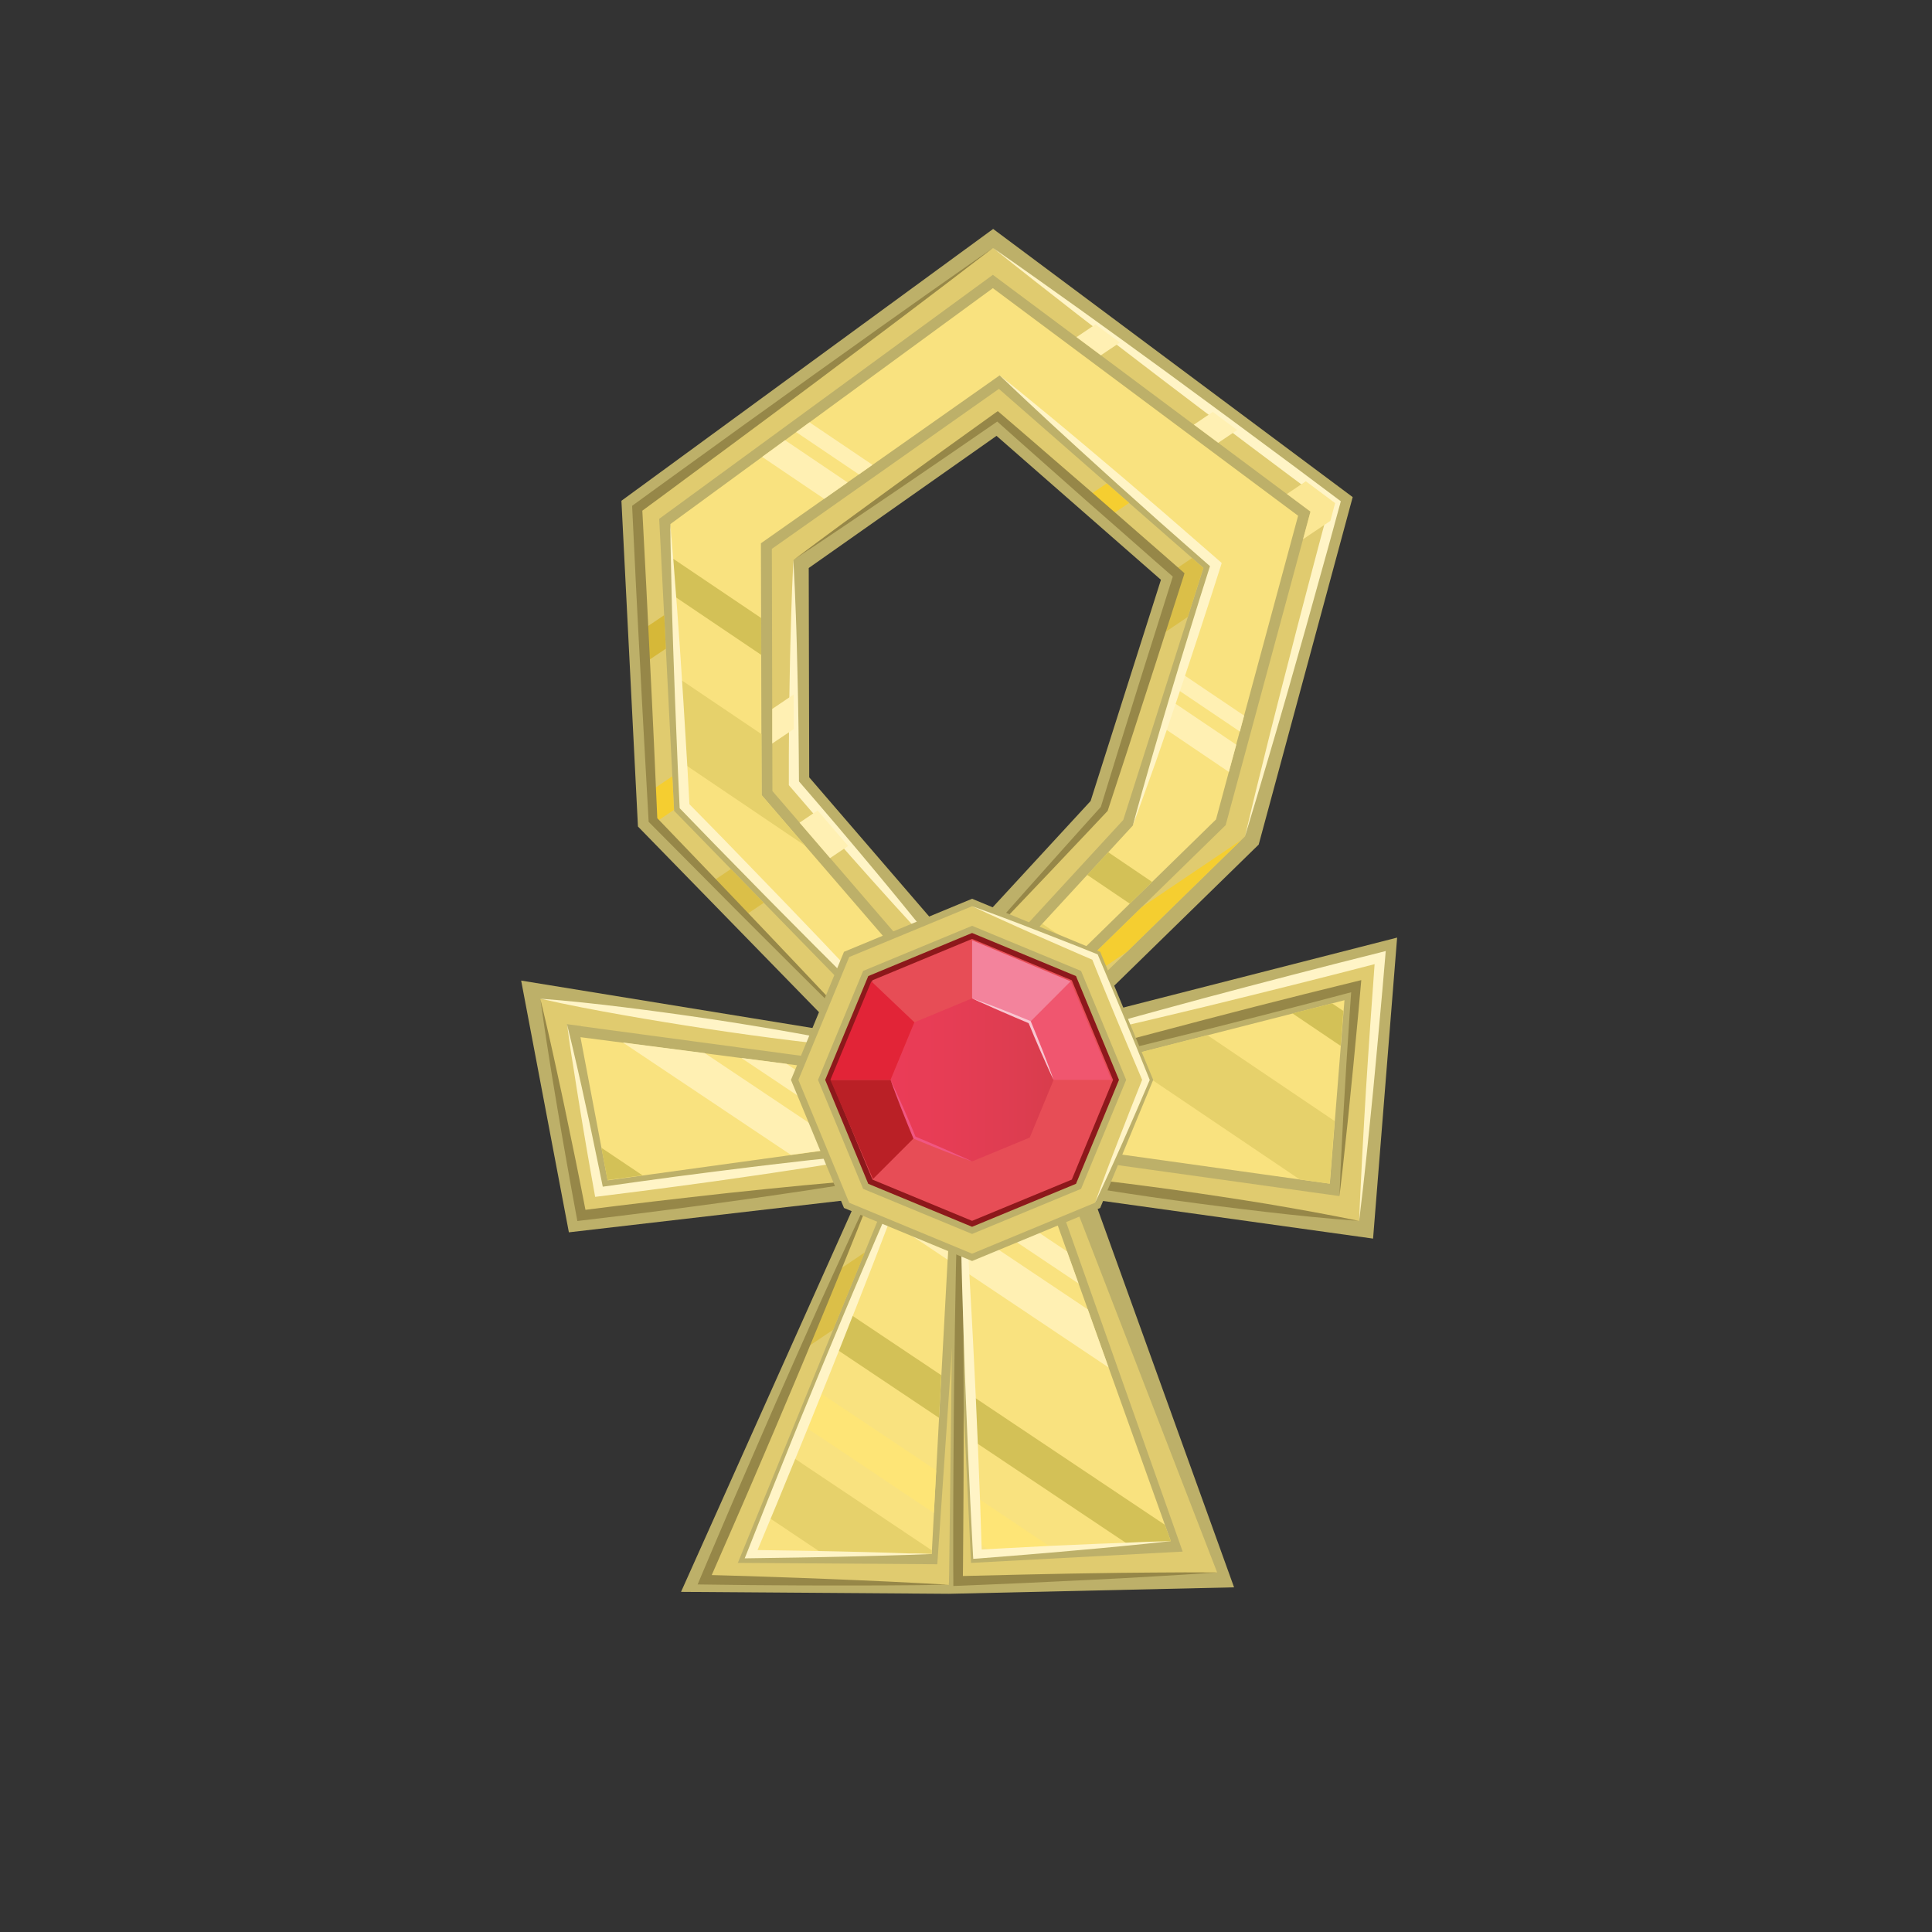 <svg xmlns="http://www.w3.org/2000/svg" xml:space="preserve" id="Layer_1" x="0" y="0" style="enable-background:new 0 0 2000 2000" version="1.1" viewBox="0 0 2000 2000">
  <rect x="0" y="0" width="2000" height="2000" fill="#333333" stroke="none"/>
  <style>
    .st0{fill:#bdb069}.st1{fill:#e0cb6f}.st2{fill:#f9e27f}.st3{fill:#fff0b3}.st4{fill:#d3c157}.st5{fill:#e6d16b}.st6{fill:#fff4c6}.st7{fill:#968748}.st10{fill:#f5ce30}.st11{fill:#dbbf48}
  </style>
  <path d="m837.7 804.7-.5-216.7 194.4-136.8 170.2 149-72.8 229-139.6 151.5-151.7-176zm583.7 477.5 24.9-311.6-327.6 83.7 184.3-180 97.3-359.7L1028.1 237 643.3 518.4l17.1 337.2 207.7 213-328.6-53.5 49.4 260.6 298.4-34.6L705 1647.9l277.3 2 58.9-420.7 380.2 53z" class="st0"/>
  <path d="m1234 577.7-65.2-57-23.1-20.3-88.2-77.2-23.2-20.3-.3-.2-13.6 9.6L799 568.2l.1 29.3.3 136.4.1 35.8.1 49.2 28.2 32.7 31.6 36.7 129.1 149.8 174.3-189.3 66.9-210.2 16.1-50.7-11.8-10.2zm-34.2 81L1143 837.4l-154 167.2-111-128.9-31.6-36.7-24.5-28.4-.1-55.9-.1-35.8-.3-136.4v-2.7L1032.6 431l5.8 5.1 88.2 77.2 23.1 20.3 65.2 57 5.2 4.5-20.3 63.6zm-199.7 525.4-3 43.6 54.1-36.5-51.1-7.1zm-51.5-87.7L790.7 934.6l-18.8 12.7 135.4 138.9-279.2-41.9-26.7 18 331.7 44.6 29.4 4-13.9-14.5zM1234 577.7l-65.2-57-23.1-20.3-88.2-77.2-23.2-20.3-.3-.2-13.6 9.6L799 568.2l.1 29.3.3 136.4.1 35.8.1 49.2 28.2 32.7 31.6 36.7 129.1 149.8 174.3-189.3 66.9-210.2 16.1-50.7-11.8-10.2zm-34.2 81L1143 837.4l-154 167.2-111-128.9-31.6-36.7-24.5-28.4-.1-55.9-.1-35.8-.3-136.4v-2.7L1032.6 431l5.8 5.1 88.2 77.2 23.1 20.3 65.2 57 5.2 4.5-20.3 63.6zm34.2-81-65.2-57-23.1-20.3-88.2-77.2-23.2-20.3-.3-.2-13.6 9.6L799 568.2l.1 29.3.3 136.4.1 35.8.1 49.2 28.2 32.7 31.6 36.7 129.1 149.8 174.3-189.3 66.9-210.2 16.1-50.7-11.8-10.2zm-34.2 81L1143 837.4l-154 167.2-111-128.9-31.6-36.7-24.5-28.4-.1-55.9-.1-35.8-.3-136.4v-2.7L1032.6 431l5.8 5.1 88.2 77.2 23.1 20.3 65.2 57 5.2 4.5-20.3 63.6zm-199.7 525.4-3 43.6 54.1-36.5-51.1-7.1zM1234 577.7l-65.2-57-23.1-20.3-88.2-77.2-23.2-20.3-.3-.2-13.6 9.6L799 568.2l.1 29.3.3 136.4.1 35.8.1 49.2 28.2 32.7 31.6 36.7 129.1 149.8 174.3-189.3 66.9-210.2 16.1-50.7-11.8-10.2zm-34.2 81L1143 837.4l-154 167.2-111-128.9-31.6-36.7-24.5-28.4-.1-55.9-.1-35.8-.3-136.4v-2.7L1032.6 431l5.8 5.1 88.2 77.2 23.1 20.3 65.2 57 5.2 4.5-20.3 63.6zm34.2-81-65.2-57-23.1-20.3-88.2-77.2-23.2-20.3-.3-.2-13.6 9.6L799 568.2l.1 29.3.3 136.4.1 35.8.1 49.2 28.2 32.7 31.6 36.7 129.1 149.8 174.3-189.3 66.9-210.2 16.1-50.7-11.8-10.2zm-34.2 81L1143 837.4l-154 167.2-111-128.9-31.6-36.7-24.5-28.4-.1-55.9-.1-35.8-.3-136.4v-2.7L1032.6 431l5.8 5.1 88.2 77.2 23.1 20.3 65.2 57 5.2 4.5-20.3 63.6zm-199.7 525.4-3 43.6 54.1-36.5-51.1-7.1zM1234 577.7l-65.2-57-23.1-20.3-88.2-77.2-23.2-20.3-.3-.2-13.6 9.6L799 568.2l.1 29.3.3 136.4.1 35.8.1 49.2 28.2 32.7 31.6 36.7 129.1 149.8 174.3-189.3 66.9-210.2 16.1-50.7-11.8-10.2zm-34.2 81L1143 837.4l-154 167.2-111-128.9-31.6-36.7-24.5-28.4-.1-55.9-.1-35.8-.3-136.4v-2.7L1032.6 431l5.8 5.1 88.2 77.2 23.1 20.3 65.2 57 5.2 4.5-20.3 63.6zm34.2-81-65.2-57-23.1-20.3-88.2-77.2-23.2-20.3-.3-.2-13.6 9.6L799 568.2l.1 29.3.3 136.4.1 35.8.1 49.2 28.2 32.7 31.6 36.7 129.1 149.8 174.3-189.3 66.9-210.2 16.1-50.7-11.8-10.2zm-34.2 81L1143 837.4l-154 167.2-111-128.9-31.6-36.7-24.5-28.4-.1-55.9-.1-35.8-.3-136.4v-2.7L1032.6 431l5.8 5.1 88.2 77.2 23.1 20.3 65.2 57 5.2 4.5-20.3 63.6zm-199.7 525.4-3 43.6 54.1-36.5-51.1-7.1zM1234 577.7l-65.2-57-23.1-20.3-88.2-77.2-23.2-20.3-.3-.2-13.6 9.6L799 568.2l.1 29.3.3 136.4.1 35.8.1 49.2 28.2 32.7 31.6 36.7 129.1 149.8 174.3-189.3 66.9-210.2 16.1-50.7-11.8-10.2zm-34.2 81L1143 837.4l-154 167.2-111-128.9-31.6-36.7-24.5-28.4-.1-55.9-.1-35.8-.3-136.4v-2.7L1032.6 431l5.8 5.1 88.2 77.2 23.1 20.3 65.2 57 5.2 4.5-20.3 63.6zm34.2-81-65.2-57-23.1-20.3-88.2-77.2-23.2-20.3-.3-.2-13.6 9.6L799 568.2l.1 29.3.3 136.4.1 35.8.1 49.2 28.2 32.7 31.6 36.7 129.1 149.8 174.3-189.3 66.9-210.2 16.1-50.7-11.8-10.2zm-34.2 81L1143 837.4l-154 167.2-111-128.9-31.6-36.7-24.5-28.4-.1-55.9-.1-35.8-.3-136.4v-2.7L1032.6 431l5.8 5.1 88.2 77.2 23.1 20.3 65.2 57 5.2 4.5-20.3 63.6zm-199.7 525.4-3 43.6 54.1-36.5-51.1-7.1zM1234 577.7l-65.2-57-23.1-20.3-88.2-77.2-23.2-20.3-.3-.2-13.6 9.6L799 568.2l.1 29.3.3 136.4.1 35.8.1 49.2 28.2 32.7 31.6 36.7 129.1 149.8 174.3-189.3 66.9-210.2 16.1-50.7-11.8-10.2zm-34.2 81L1143 837.4l-154 167.2-111-128.9-31.6-36.7-24.5-28.4-.1-55.9-.1-35.8-.3-136.4v-2.7L1032.6 431l5.8 5.1 88.2 77.2 23.1 20.3 65.2 57 5.2 4.5-20.3 63.6zm34.2-81-65.2-57-23.1-20.3-88.2-77.2-23.2-20.3-.3-.2-13.6 9.6L799 568.2l.1 29.3.3 136.4.1 35.8.1 49.2 28.2 32.7 31.6 36.7 129.1 149.8 174.3-189.3 66.9-210.2 16.1-50.7-11.8-10.2zm-34.2 81L1143 837.4l-154 167.2-111-128.9-31.6-36.7-24.5-28.4-.1-55.9-.1-35.8-.3-136.4v-2.7L1032.6 431l5.8 5.1 88.2 77.2 23.1 20.3 65.2 57 5.2 4.5-20.3 63.6zm34.2-81-65.2-57-23.1-20.3-88.2-77.2-23.2-20.3-.3-.2-13.6 9.6L799 568.2l.1 29.3.3 136.4.1 35.8.1 49.2 28.2 32.7 31.6 36.7 129.1 149.8 174.3-189.3 66.9-210.2 16.1-50.7-11.8-10.2zm-34.2 81L1143 837.4l-154 167.2-111-128.9-31.6-36.7-24.5-28.4-.1-55.9-.1-35.8-.3-136.4v-2.7L1032.6 431l5.8 5.1 88.2 77.2 23.1 20.3 65.2 57 5.2 4.5-20.3 63.6zm34.2-81-65.2-57-23.1-20.3-88.2-77.2-23.2-20.3-.3-.2-13.6 9.6L799 568.2l.1 29.3.3 136.4.1 35.8.1 49.2 28.2 32.7 31.6 36.7 129.1 149.8 174.3-189.3 66.9-210.2 16.1-50.7-11.8-10.2zm-34.2 81L1143 837.4l-154 167.2-111-128.9-31.6-36.7-24.5-28.4-.1-55.9-.1-35.8-.3-136.4v-2.7L1032.6 431l5.8 5.1 88.2 77.2 23.1 20.3 65.2 57 5.2 4.5-20.3 63.6zm98.4 366.1-232.9 59.5 101.3-99 118.5-115.8 3.6-3.5 88.4-326.8 5-18.3-30.3-22.6-71.1-53-25.3-18.8-96.2-71.8-25.3-18.8-106-79.1-368.3 269.4 6.3 125.2 1.8 34.7 6.7 132.2L676 849l2.4 2.5 59.4 60.9 34.1 35 135.4 138.9-279.2-41.9-68.9-10.3 9.6 50.4 33 174.1 130.6-16.1 65.1-8 111-13.7-40.8 94.5-35.3 81.8-102.9 238.5 252.6 5.2 36-369 6-61.1 70.1 9.8 312.7 43.6 21.4-269 .3-3.5-130.4 33.2zm88.4 213.4-264.2-36.9-71.2-10-51.1-7.1-3 43.6-4.2 60.8-22.6 330.7-206.5-1.4 98.6-241.3 32.7-80.1 42.9-105-96.4 12.8-66.3 8.8-155.5 20.7-31-163.2-2-10.4 14.5 1.9 331.7 44.6 29.4 4-14-14.4-157.7-161.7-34.1-35-58.8-60.3v-1l-1.8-34.7-6.7-132.1-1.8-34.7-5.1-99.7 345.4-252.6 86.5 64.5 25.3 18.8 96.2 71.8 25.3 18.8 71.1 53 24.4 18.2-7.7 28.6-80.1 296L1182 939l-118.6 115.8-73.3 71.6 253.1-64.6 138.5-35.4 22.3-5.7-17.4 217.5zm-157-599.6 16.1-50.7-11.7-10.3-65.2-57-23.1-20.3-88.2-77.2-23.2-20.3-.3-.2-13.6 9.6-221.4 156 .1 29.3.3 136.4.1 35.8.1 49.2 28.2 32.7 31.6 36.7 129.1 149.8 174.3-189.3 66.8-210.2zm-240.6 366L878 875.7 846.4 839l-24.5-28.4-.1-55.9-.1-35.8-.3-136.4v-2.7L1032.6 431l5.8 5.1 88.2 77.2 23.1 20.3 65.2 57 5.2 4.5-20.2 63.6-56.9 178.7-154 167.2zm245-426.9-65.2-57-23.1-20.3-88.2-77.2-23.2-20.3-.3-.2-13.6 9.6L799 568.2l.1 29.3.3 136.4.1 35.8.1 49.2 28.2 32.7 31.6 36.7 129.1 149.8 174.3-189.3 66.9-210.2 16.1-50.7-11.8-10.2zm-34.2 81L1143 837.4l-154 167.2-111-128.9-31.6-36.7-24.5-28.4-.1-55.9-.1-35.8-.3-136.4v-2.7L1032.6 431l5.8 5.1 88.2 77.2 23.1 20.3 65.2 57 5.2 4.5-20.3 63.6zm34.2-81-65.2-57-23.1-20.3-88.2-77.2-23.2-20.3-.3-.2-13.6 9.6L799 568.2l.1 29.3.3 136.4.1 35.8.1 49.2 28.2 32.7 31.6 36.7 129.1 149.8 174.3-189.3 66.9-210.2 16.1-50.7-11.8-10.2zm-34.2 81L1143 837.4l-154 167.2-111-128.9-31.6-36.7-24.5-28.4-.1-55.9-.1-35.8-.3-136.4v-2.7L1032.6 431l5.8 5.1 88.2 77.2 23.1 20.3 65.2 57 5.2 4.5-20.3 63.6zm-199.7 525.4-3 43.6 54.1-36.5-51.1-7.1zM1234 577.7l-65.2-57-23.1-20.3-88.2-77.2-23.2-20.3-.3-.2-13.6 9.6L799 568.2l.1 29.3.3 136.4.1 35.8.1 49.2 28.2 32.7 31.6 36.7 129.1 149.8 174.3-189.3 66.9-210.2 16.1-50.7-11.8-10.2zm-34.2 81L1143 837.4l-154 167.2-111-128.9-31.6-36.7-24.5-28.4-.1-55.9-.1-35.8-.3-136.4v-2.7L1032.6 431l5.8 5.1 88.2 77.2 23.1 20.3 65.2 57 5.2 4.5-20.3 63.6zm34.2-81-65.2-57-23.1-20.3-88.2-77.2-23.2-20.3-.3-.2-13.6 9.6L799 568.2l.1 29.3.3 136.4.1 35.8.1 49.2 28.2 32.7 31.6 36.7 129.1 149.8 174.3-189.3 66.9-210.2 16.1-50.7-11.8-10.2zm-34.2 81L1143 837.4l-154 167.2-111-128.9-31.6-36.7-24.5-28.4-.1-55.9-.1-35.8-.3-136.4v-2.7L1032.6 431l5.8 5.1 88.2 77.2 23.1 20.3 65.2 57 5.2 4.5-20.3 63.6zm-199.7 525.4-3 43.6 54.1-36.5-51.1-7.1zM1234 577.7l-65.2-57-23.1-20.3-88.2-77.2-23.2-20.3-.3-.2-13.6 9.6L799 568.2l.1 29.3.3 136.4.1 35.8.1 49.2 28.2 32.7 31.6 36.7 129.1 149.8 174.3-189.3 66.9-210.2 16.1-50.7-11.8-10.2zm-34.2 81L1143 837.4l-154 167.2-111-128.9-31.6-36.7-24.5-28.4-.1-55.9-.1-35.8-.3-136.4v-2.7L1032.6 431l5.8 5.1 88.2 77.2 23.1 20.3 65.2 57 5.2 4.5-20.3 63.6zm34.2-81-65.2-57-23.1-20.3-88.2-77.2-23.2-20.3-.3-.2-13.6 9.6L799 568.2l.1 29.3.3 136.4.1 35.8.1 49.2 28.2 32.7 31.6 36.7 129.1 149.8 174.3-189.3 66.9-210.2 16.1-50.7-11.8-10.2zm-34.2 81L1143 837.4l-154 167.2-111-128.9-31.6-36.7-24.5-28.4-.1-55.9-.1-35.8-.3-136.4v-2.7L1032.6 431l5.8 5.1 88.2 77.2 23.1 20.3 65.2 57 5.2 4.5-20.3 63.6zm-199.7 525.4-3 43.6 54.1-36.5-51.1-7.1zM1234 577.7l-65.2-57-23.1-20.3-88.2-77.2-23.2-20.3-.3-.2-13.6 9.6L799 568.2l.1 29.3.3 136.4.1 35.8.1 49.2 28.2 32.7 31.6 36.7 129.1 149.8 174.3-189.3 66.9-210.2 16.1-50.7-11.8-10.2zm-34.2 81L1143 837.4l-154 167.2-111-128.9-31.6-36.7-24.5-28.4-.1-55.9-.1-35.8-.3-136.4v-2.7L1032.6 431l5.8 5.1 88.2 77.2 23.1 20.3 65.2 57 5.2 4.5-20.3 63.6zm34.2-81-65.2-57-23.1-20.3-88.2-77.2-23.2-20.3-.3-.2-13.6 9.6L799 568.2l.1 29.3.3 136.4.1 35.8.1 49.2 28.2 32.7 31.6 36.7 129.1 149.8 174.3-189.3 66.9-210.2 16.1-50.7-11.8-10.2zm-34.2 81L1143 837.4l-154 167.2-111-128.9-31.6-36.7-24.5-28.4-.1-55.9-.1-35.8-.3-136.4v-2.7L1032.6 431l5.8 5.1 88.2 77.2 23.1 20.3 65.2 57 5.2 4.5-20.3 63.6zm-199.7 525.4-3 43.6 54.1-36.5-51.1-7.1zM1234 577.7l-65.2-57-23.1-20.3-88.2-77.2-23.2-20.3-.3-.2-13.6 9.6L799 568.2l.1 29.3.3 136.4.1 35.8.1 49.2 28.2 32.7 31.6 36.7 129.1 149.8 174.3-189.3 66.9-210.2 16.1-50.7-11.8-10.2zm-34.2 81L1143 837.4l-154 167.2-111-128.9-31.6-36.7-24.5-28.4-.1-55.9-.1-35.8-.3-136.4v-2.7L1032.6 431l5.8 5.1 88.2 77.2 23.1 20.3 65.2 57 5.2 4.5-20.3 63.6zm34.2-81-65.2-57-23.1-20.3-88.2-77.2-23.2-20.3-.3-.2-13.6 9.6L799 568.2l.1 29.3.3 136.4.1 35.8.1 49.2 28.2 32.7 31.6 36.7 129.1 149.8 174.3-189.3 66.9-210.2 16.1-50.7-11.8-10.2zm-34.2 81L1143 837.4l-154 167.2-111-128.9-31.6-36.7-24.5-28.4-.1-55.9-.1-35.8-.3-136.4v-2.7L1032.6 431l5.8 5.1 88.2 77.2 23.1 20.3 65.2 57 5.2 4.5-20.3 63.6zm-199.7 525.4-3 43.6 54.1-36.5-51.1-7.1zM1234 577.7l-65.2-57-23.1-20.3-88.2-77.2-23.2-20.3-.3-.2-13.6 9.6L799 568.2l.1 29.3.3 136.4.1 35.8.1 49.2 28.2 32.7 31.6 36.7 129.1 149.8 174.3-189.3 66.9-210.2 16.1-50.7-11.8-10.2zm-34.2 81L1143 837.4l-154 167.2-111-128.9-31.6-36.7-24.5-28.4-.1-55.9-.1-35.8-.3-136.4v-2.7L1032.6 431l5.8 5.1 88.2 77.2 23.1 20.3 65.2 57 5.2 4.5-20.3 63.6zm34.2-81-65.2-57-23.1-20.3-88.2-77.2-23.2-20.3-.3-.2-13.6 9.6L799 568.2l.1 29.3.3 136.4.1 35.8.1 49.2 28.2 32.7 31.6 36.7 129.1 149.8 174.3-189.3 66.9-210.2 16.1-50.7-11.8-10.2zm-34.2 81L1143 837.4l-154 167.2-111-128.9-31.6-36.7-24.5-28.4-.1-55.9-.1-35.8-.3-136.4v-2.7L1032.6 431l5.8 5.1 88.2 77.2 23.1 20.3 65.2 57 5.2 4.5-20.3 63.6zm34.2-81-65.2-57-23.1-20.3-88.2-77.2-23.2-20.3-.3-.2-13.6 9.6L799 568.2l.1 29.3.3 136.4.1 35.8.1 49.2 28.2 32.7 31.6 36.7 129.1 149.8 174.3-189.3 66.9-210.2 16.1-50.7-11.8-10.2zm-34.2 81L1143 837.4l-154 167.2-111-128.9-31.6-36.7-24.5-28.4-.1-55.9-.1-35.8-.3-136.4v-2.7L1032.6 431l5.8 5.1 88.2 77.2 23.1 20.3 65.2 57 5.2 4.5-20.3 63.6z" class="st1"/>
  <path d="m1379 1038.7-40.9 10.5-88.1 22.5-91.2 23.3-206.3 52.7 25.6-25-163.7-21.3-46.9-6.1-37.8-4.9-84.8-11-44-5.7 21.8 114.8 6.3 33.4 36.2-5 153.6-21.2 56.6-7.8 25.2-3.5 31.3-4.3 21-2.9-5.4 13.3-8.1 19.9-6.5 16-14.6 35.9-39.6 97.4-14.6 35.9-18 44.3-14.6 35.9-12.8 31.5-25.2 62.1-16 39.3h187l.2-3.7 2.1-38.7 2.4-44.1 2.9-54.4 2.4-44.1 6.5-119.6 2.4-44.1 1.1-19.7 1.3-24.4 2.4-44.9 357.4 50 31 4.3 5.2-64.8 6.2-77.8 2.9-36.1.9-11.2-12.8 3.3zm-253.5-133-46.5 50.5 41 27.7 49.6-48.5-44.1-29.7zm0 0-46.5 50.5 41 27.7 49.6-48.5-44.1-29.7zm-97.7-607.4L838 437.2l-13.8 10.1-11.5 8.4L789 473l-95 69.5 1.8 35 2 39.4 4.3 84.8 4.4 87.8 2.3 44.9L984 1116.8l84.6-82.7 51.4-50.2 49.6-48.5 23.1-22.5 66.1-64.6 13.3-49.3 7.6-28.2 3.7-13.7 4.5-16.4 55.9-206.8-316-235.6zm195 398.6-5.1 16-4.2 13.3-8.7 27.5-32.1 100.9-25.5 27.7-21.6 23.5-46.5 50.5-48.2 52.3-42.6 46.3-154.8-179.4-45.1-52.4-.2-63-.2-82.1-.1-38.2-.2-77.4 65.4-46 24.2-17 11.7-8.2 14.1-9.9 131.7-92.7 223.7 195.8-35.7 112.5zm-97.3 208.8-46.5 50.5 41 27.7 49.6-48.5-44.1-29.7zm0 0-46.5 50.5 41 27.7 49.6-48.5-44.1-29.7z" class="st2"/>
  <path d="m877.4 499.4-24.2 17L789 473l23.7-17.3zm402.4 271.5-7.7 28.2-67.3-45.5 8.7-27.4z" class="st3"/>
  <path d="m788.1 678-90.4-61-2-39.4 92.3 62.2zm359.1 204.2 45.5 30.8-23.1 22.5-44.1-29.8zm243.5 164.4-2.9 36.1-49.8-33.6 41-10.4z" class="st4"/>
  <path d="m833.5 875.5-127-85.8-4.5-87.9 86.3 58.2.1 63.1zm245.5 80.8 41 27.6-51.4 50.2-37.8-25.5zm302.6 204.2-5.1 64.8-31-4.3-186.8-126.1 91.2-23.3z" class="st5"/>
  <path d="m903.2 481.2-14.1 9.9-64.9-43.8 13.8-10.1zm384.7 259.6-4.4 16.5-65.8-44.4 5.1-16z" class="st3"/>
  <path d="M587 1060.3c3.5 14.3 6.9 28.7 10.2 43l4.9 21.6 4.7 21.6 2.4 10.8 2.3 10.8 4.5 21.6 4.5 21.6 4.4 21.7-5.5-3.9c26.5-3.8 53-7.4 79.5-11 26.5-3.5 53.1-6.8 79.6-10.1l19.9-2.4 19.9-2.3 19.9-2.3 20-2.1 20-2.1 20-1.9c13.3-1.3 26.7-2.5 40-3.5-13.2 2.5-26.3 4.8-39.5 7.1l-19.8 3.3-19.8 3.2-19.8 3.2-19.8 3-19.8 3-19.8 2.9c-26.5 3.9-53 7.6-79.5 11.1s-53 7-79.6 10.2l-4.7.6-.8-4.5-3.9-21.8c-1.3-7.3-2.5-14.5-3.8-21.8l-3.7-21.8-1.8-10.9-1.8-10.9-3.5-21.8-3.4-21.8c-2.4-14.2-4.5-28.8-6.4-43.4zm-27.8-26.5c29.3 2.2 58.5 5.4 87.6 9 29.1 3.6 58.2 7.6 87.2 11.9 29 4.3 58 9.1 86.9 14.2 28.9 5.2 57.7 10.6 86.4 17.2-29.3-2.2-58.5-5.4-87.6-9-29.1-3.6-58.2-7.6-87.2-12s-58-9.1-86.9-14.2c-28.8-5.1-57.7-10.5-86.4-17.1zm262.1-454c1.1 19.2 1.9 38.5 2.6 57.7.4 9.6.6 19.2.9 28.9.3 9.6.5 19.2.7 28.9.5 19.2.8 38.5 1.1 57.7l.3 28.9c.1 9.6.1 19.2.2 28.9l-1.3-3.4c14 16.1 27.8 32.3 41.7 48.6 13.8 16.3 27.6 32.6 41.2 49l20.4 24.7 20.2 24.8c13.4 16.6 26.8 33.3 39.7 50.3-14.9-15.4-29.3-31.1-43.8-46.7l-21.6-23.7-21.4-23.8c-14.3-15.9-28.4-31.9-42.4-47.9-14-16.1-28-32.2-41.9-48.4l-1.3-1.5V782c0-9.6.1-19.2.2-28.9.1-19.2.4-38.5.8-57.7.2-9.6.3-19.2.6-28.9.3-9.6.5-19.2.8-28.9.6-19.4 1.3-38.6 2.3-57.8z" class="st6"/>
  <path d="M908.4 1220.5c-25.4 4.5-50.8 8.4-76.3 12.3l-19.1 2.8c-6.4 1-12.7 1.9-19.1 2.8l-38.2 5.4c-25.5 3.5-51 6.9-76.6 10.2l-38.3 4.8-38.3 4.6-4.8.6-.9-4.8c-3.5-18.7-6.9-37.5-10.2-56.2-3.4-18.7-6.5-37.5-9.7-56.3-1.6-9.4-3.1-18.8-4.7-28.2-1.5-9.4-3.1-18.8-4.5-28.2-1.5-9.4-3-18.8-4.3-28.2-1.4-9.4-2.8-18.8-4.1-28.3 2.3 9.3 4.4 18.5 6.6 27.8 2.2 9.3 4.2 18.6 6.3 27.9 2.1 9.3 4.1 18.6 6.1 27.9 2 9.3 4.1 18.6 6 27.9 3.9 18.6 7.8 37.3 11.6 55.9 3.8 18.7 7.5 37.3 11.1 56l-5.7-4.2 38.3-4.8 38.3-4.6c25.6-3 51.1-5.9 76.7-8.7l38.4-4c6.4-.7 12.8-1.3 19.2-1.9l19.2-1.9c25.7-2.4 51.3-4.8 77-6.6z" class="st7"/>
  <path d="M1065.2 1084.2c30-9 60-17.5 90.2-26l22.6-6.3c7.5-2.1 15.1-4.2 22.6-6.2l45.3-12.3c30.2-8 60.4-16.1 90.7-23.9l45.4-11.7 45.5-11.5 7-1.8-.6 7.2c-1.9 22.7-3.9 45.4-6 68.1-2 22.7-4.2 45.4-6.3 68-1.1 11.3-2.3 22.7-3.4 34s-2.3 22.7-3.5 34c-1.2 11.3-2.4 22.7-3.7 34-1.3 11.3-2.6 22.6-4 34 .4-11.4.9-22.8 1.5-34.2.5-11.4 1.1-22.8 1.7-34.1.6-11.4 1.2-22.8 1.9-34.1.7-11.4 1.3-22.7 2-34.1 1.5-22.7 2.9-45.5 4.5-68.2 1.6-22.7 3.2-45.5 4.9-68.2l6.4 5.4-45.4 11.7-45.5 11.5c-30.3 7.7-60.7 15-91 22.5l-45.6 10.9-22.8 5.4-22.8 5.3c-30.5 7.2-60.9 14.2-91.6 20.6zM1028 256.7c30.3 21 60.2 42.4 90.2 63.8l44.8 32.3 44.7 32.5 44.5 32.7c14.8 10.9 29.7 21.8 44.4 32.8 29.6 21.9 59.2 43.8 88.6 66l2.8 2.1-.9 3.4-11.8 43.1-12 43.1-12 43.1-12.2 43-6.1 21.5-6.2 21.5c-4.2 14.3-8.2 28.6-12.5 42.9-8.4 28.6-16.9 57.2-25.6 85.7 6.8-29 13.9-58 21.1-86.9 3.5-14.5 7.2-28.9 10.9-43.4l5.5-21.7 5.6-21.6 11.1-43.3 11.3-43.2 11.4-43.2 11.6-43.2 1.9 5.5c-29.6-21.9-59-44-88.5-66.1-14.7-11-29.4-22.1-44.1-33.3l-44-33.4-43.9-33.6-43.7-33.7c-29.1-22.7-58.2-45.4-86.9-68.4zm68.4 948.5c14.9 34.7 29.4 69.6 43.7 104.5l10.7 26.2 10.6 26.3c7.1 17.5 14.1 35 21.1 52.6l20.9 52.7 20.6 52.8c6.9 17.6 13.7 35.2 20.4 52.8 6.7 17.6 13.6 35.2 20.3 52.9l2.5 6.6-7 .2-67.1 1.6c-22.4.4-44.7.9-67.1 1.2-22.4.3-44.7.7-67.1.8-11.2.1-22.4.2-33.6.2-11.2.1-22.4 0-33.6 0 11.2-.8 22.3-1.5 33.5-2.2 11.2-.7 22.3-1.4 33.5-2 22.3-1.3 44.7-2.5 67-3.6 22.3-1.1 44.7-2.1 67-3.2l67-2.8-4.5 6.8c-7-17.6-13.8-35.2-20.6-52.7-6.9-17.6-13.8-35.2-20.5-52.8l-20.3-52.9-20-53c-6.7-17.6-13.3-35.4-19.8-53.1l-9.9-26.6-9.7-26.6c-12.9-35.4-25.7-70.9-38-106.7z" class="st6"/>
  <path d="m988.1 1171-5.8 478.9 295.2-6.7-145.4-403.2" class="st0"/>
  <path d="M984 1116.8c-23.9-22.6-47.4-45.6-70.9-68.6-11.7-11.6-23.5-23-35.1-34.6l-34.9-34.8c-23.1-23.3-46.4-46.6-69.3-70.1l-34.5-35.2-34.3-35.4-1.4-1.4-.1-1.9c-.6-12.2-1.2-24.3-1.7-36.5l-1.5-36.5c-1.1-24.3-1.9-48.7-2.8-73.1-.5-12.2-.8-24.4-1.2-36.5-.4-12.2-.8-24.4-1-36.5-.3-12.2-.6-24.4-.8-36.6-.3-12.2-.5-24.4-.6-36.6 1.1 12.1 2.1 24.3 3.1 36.4 1 12.1 1.9 24.3 2.8 36.5 1 12.2 1.8 24.3 2.7 36.5.8 12.2 1.8 24.3 2.5 36.5 1.6 24.3 3.2 48.6 4.6 73l2.2 36.5c.7 12.2 1.3 24.3 2 36.5l-1.5-3.3 34.5 35.2 34.3 35.4c22.9 23.5 45.6 47.3 68.3 71l33.9 35.8c11.3 11.9 22.5 24 33.8 35.9 22.6 23.8 44.9 47.9 66.9 72.4z" class="st6"/>
  <path d="m1096.4 1205.2 163.6 422.6-268.2 8.8 1.9-465.6" class="st1"/>
  <path d="m984.2 1176.5 21 441.4 219.1-11.7-149.2-421.7" class="st0"/>
  <path d="M1407 1263.9c-32.2-2.3-64.3-5.6-96.3-9.3-32-3.7-64-7.8-95.9-12.2-31.9-4.4-63.8-9.3-95.6-14.5-31.8-5.3-63.5-10.8-95.1-17.5 32.2 2.3 64.3 5.6 96.3 9.2 32 3.7 64 7.8 95.9 12.2 31.9 4.5 63.8 9.3 95.6 14.5 31.7 5.4 63.5 11 95.1 17.6z" class="st7"/>
  <path d="m1212 1595.4-44.8 2.9-76.6 5.1-62.2 4.1-16.5 1.1-.5-12.5-2-47-2.5-58-1.9-47-5.4-127.5-2-47.1-.8-20.9-1.1-26-2-46.1 70.5 6.1 40.4 112.9 11.9 33.2 9.6 26.8 21.5 60.1 58.3 162.9z" class="st2"/>
  <path d="m729.6 1090.2 145.7 97.5-56.6 7.8-173.9-116.3zm203.3 136 50.4 33.7-2.4 44.1-62.6-41.9zm214.7 189.4-148-99-2-47.1 128.5 86z" class="st3"/>
  <path d="m622.6 1188.2 42.5 28.5-36.2 4.9zm256.1 171.4 95.7 64-2.4 44.1-107.9-72.2zm333.3 235.8-44.8 2.9-160.3-107.2-1.9-47 200.9 134.4z" class="st4"/>
  <path d="m846 1439.8 123.1 82.3-2.4 44.1-135.3-90.5zm244.6 163.6-62.2 4.1-17-11.4-2-47z" style="fill:#fee576"/>
  <path d="m964.6 1604.9-.2 3.8-112.3-.1-58.7-39.3 25.2-62.1z" class="st5"/>
  <path d="m1116.5 1328.7-119.7-80.1-12.5-8.3-44.9-30.1-38.9-26-133.1-89 46.9 6.1 117.6 78.6 15.6 10.4 38.2 25.6 10 6.7 108.9 72.9z" class="st3"/>
  <path d="M1260 1627.8c-11.2.8-22.3 1.5-33.5 2.2-11.2.7-22.3 1.4-33.5 2l-33.5 1.9-33.5 1.7c-11.2.6-22.3 1.1-33.5 1.6l-33.5 1.6-67 2.8-5.1.2v-5.2l-.1-14.6v-43.7c.1-19.4 0-38.8.2-58.2l.4-58.2c.1-19.4.4-38.8.7-58.2l.4-29.1.5-29.1.5-29.1.7-29.1c.9-38.8 2-77.6 3.5-116.4 1.3 38.8 2 77.6 2.6 116.4l.4 29.1.3 29.1.3 29.1.1 29.1c.1 19.4.2 38.8.2 58.2l-.1 58.2c0 19.4-.2 38.8-.3 58.2l-.2 29.1-.1 14.6-.2 14.6-5.1-5 67.1-1.6 33.5-.7c11.2-.2 22.4-.5 33.5-.6l33.5-.5 33.5-.3c11.2-.1 22.4-.2 33.6-.2 11.3 0 22.5 0 33.7.1z" class="st7"/>
  <path d="M1212 1595.4c-16.6 1.8-33.3 3.5-49.9 5.1-16.6 1.6-33.3 3.2-49.9 4.6l-25 2.2-25 2.1c-16.7 1.4-33.3 2.7-50 4l-4.7.3-.3-4.8c-1.9-36-3.7-72-5.2-108s-3-72-4.1-108c-.6-18-1.2-36-1.7-54s-1-36-1.3-54l-.5-27-.4-27c-.2-18-.4-36.1-.4-54.1 1.5 18 2.9 35.9 4.2 53.9l1.9 27 1.7 27c1.2 18 2.2 36 3.2 54 1.1 18 1.9 36 2.9 54 1.9 36 3.5 72 5 108s2.8 72 3.9 108l-4.9-4.4c16.7-1 33.4-1.8 50.1-2.7l25-1.3 25-1.1c16.7-.8 33.4-1.4 50.1-2 16.8-.9 33.5-1.5 50.3-1.8zm-39.3-740.8c6.1-22.9 12.6-45.6 19.1-68.3 6.6-22.7 13.2-45.4 20-68 6.7-22.7 13.7-45.2 20.6-67.8 6.9-22.6 14-45.1 21.2-67.7l1.6 5.6c-18.7-16.3-37.2-32.7-55.8-49.1l-27.7-24.8-13.9-12.4-13.8-12.5-27.5-25-27.4-25.1c-18.2-16.9-36.3-33.7-54.2-50.9 19.4 15.4 38.5 31.2 57.7 47l28.5 23.8 28.4 24 14.2 12 14.1 12.1 28.2 24.2c18.7 16.2 37.4 32.5 56.1 48.8l2.6 2.3-1 3.3c-7.2 22.5-14.4 45-21.8 67.5-7.4 22.4-14.7 44.9-22.3 67.3-7.5 22.4-15.2 44.8-22.9 67.1-8 22.1-15.8 44.4-24 66.6z" class="st6"/>
  <path d="m687.6 636.8 1.7 34.7-21.6 14.5-1.8-34.6z" style="fill:#d6b838"/>
  <path d="m1159.3 354.6-19.7 13.2-25.2-18.8 19.6-13.2z" class="st3"/>
  <path d="m696 803.6 1.7 34.7-19.3 13.1-2.5-2.5-1.5-30.7z" class="st10"/>
  <path d="m821.7 754.7-22.3 15v-35.8l22.2-15z" class="st3"/>
  <path d="m1145.7 500.4 23.2 20.2-19.2 12.9-23.1-20.2z" class="st10"/>
  <path d="m1280.7 445.2-19.6 13.2-25.2-18.8 19.6-13.2z" class="st3"/>
  <path d="m948.6 1096.4 14 14.4-29.5-4zm336.5-226.9-118.5 115.8-103.2 69.5L1182 939z" class="st10"/>
  <path d="m756.6 899.6 34.1 35-18.8 12.6-34.1-34.9z" class="st11"/>
  <path d="m878 875.7-18.7 12.6-31.6-36.7 18.7-12.6z" class="st3"/>
  <path d="m1234 577.7 11.7 10.2-16.1 50.7-29.8 20.1 20.2-63.6-5.1-4.5z" class="st11"/>
  <path d="m1382.1 520.8-4.9 18.4-28.3 19 7.7-28.6-24.4-18.2 19.6-13.2z" style="fill:#fbe794"/>
  <path d="m867.7 1315 27.5-18.5-32.8 80.1-30 20.2z" class="st11"/>
  <path d="M982.2 1640.5c-21.1.4-42.1.6-63.2.7l-31.6.1h-31.6c-10.5 0-21.1-.1-31.6-.1l-31.6-.2c-10.5 0-21.1-.2-31.6-.3l-31.6-.4-7.2-.1 2.8-6.7c7.3-17.4 14.7-34.7 22.1-52l11.1-26c3.7-8.7 7.4-17.3 11.2-25.9l22.5-51.8c3.7-8.6 7.5-17.3 11.3-25.9l11.4-25.8 11.4-25.8 11.5-25.8 11.5-25.8 11.7-25.7c15.6-34.3 31.3-68.5 47.6-102.5-13.6 35.1-27.6 70.1-41.9 104.9l-10.7 26.1-10.8 26.1-10.8 26.1-10.9 26-11 26c-3.6 8.7-7.3 17.4-11 26l-22.2 51.9c-3.7 8.7-7.4 17.3-11.2 25.9l-11.3 25.9c-7.5 17.3-15 34.5-22.6 51.7l-4.4-6.8 31.6.9c10.5.3 21.1.6 31.6 1l31.6 1.1c10.5.4 21 .7 31.6 1.2l31.6 1.3 31.6 1.4c21 1 42 2.1 63.1 3.3z" class="st7"/>
  <path d="m1122.5 1201.2-28.2 19-70.2-9.7-5.9 61.1-25.3 17 4.2-60.9 54.1-36.4z" class="st11"/>
  <path d="M1386.6 1238.2c.7-18.2 1.5-36.3 2.5-54.5l1.4-27.2 1.6-27.2c1-18.2 2.2-36.3 3.4-54.4 1.1-18.1 2.4-36.3 3.7-54.4l5.9 5c-34.4 9.2-68.9 18.1-103.4 26.9-34.5 8.8-69 17.5-103.6 25.9l-25.9 6.4-26 6.2c-17.3 4.1-34.6 8.3-52 12.3l-26 6-26 5.9c-17.4 3.9-34.8 7.7-52.2 11.4 17.1-5.1 34.2-10.1 51.3-15l25.7-7.3 25.7-7.2c17.1-4.8 34.3-9.5 51.5-14.1l25.8-7 25.8-6.8c34.4-9.2 68.9-18.1 103.3-27 34.5-8.8 69-17.5 103.6-25.9l6.5-1.6-.6 6.6c-1.6 18.1-3.2 36.2-5 54.3-1.7 18.1-3.4 36.2-5.3 54.3l-2.7 27.1-2.9 27.1c-1.8 18-3.9 36.1-6.1 54.2zm-479.2-152.1-29.6-29-29.5-29.1c-19.6-19.5-39.2-38.9-58.7-58.5-19.5-19.5-39.1-39-58.5-58.7L672.7 852l-1.2-1.2-.1-1.7-4.5-80.7-2.2-40.3-2.1-40.3c-1.4-26.9-2.9-53.8-4.2-80.7l-3.9-80.7-.1-2.8 2.2-1.6 23.1-16.8 23.1-16.7 46.2-33.4 23.1-16.7 23.2-16.6 46.3-33.3 46.4-33.1 23.2-16.6 23.3-16.5c15.5-11 31-22 46.6-32.9 15.5-11 31.2-21.8 46.8-32.7-15.1 11.6-30.2 23.2-45.3 34.7-15.1 11.5-30.3 23-45.5 34.5l-22.8 17.2-22.8 17.1-45.5 34.2-45.7 34.1-22.9 17-22.9 17-45.9 33.9-22.9 17-23 16.9 2.1-4.4 4.2 80.7c1.4 26.9 2.7 53.8 4 80.7l2 40.3 1.9 40.3 3.6 80.7-1.3-2.9 57.4 59.8c19.1 19.9 38.1 40 57.2 60s38 40.1 57 60.2l28.4 30.2 28.2 30.2z" class="st7"/>
  <path d="m989 1004.6 18.7-21.4 18.8-21.3c12.5-14.2 25.1-28.3 37.7-42.5 12.6-14.2 25.3-28.2 37.9-42.4l19-21.2 19-21.1-.8 1.5 18.7-60.7 18.9-60.7 9.5-30.3 9.6-30.3 19.1-60.6 1.5 5.5c-15.7-13.6-31.2-27.4-46.8-41.1l-46.8-41.1-46.6-41.3c-15.5-13.8-31.1-27.5-46.5-41.4l5.2.3-53.2 36.6-53.3 36.4-53.6 36.3-26.8 18-26.9 17.9 25.9-19.3 26-19.2 52.2-38.1 52.3-37.9 52.5-37.7 2.7-1.9 2.6 2.2c15.8 13.5 31.5 27.1 47.2 40.7l47.1 40.7 46.9 40.9c15.6 13.7 31.3 27.2 46.9 41l2.6 2.3-1 3.3-19.4 60.5-9.7 30.3-9.8 30.2-19.6 60.5-19.8 60.4-.3.9-.6.6-19.5 20.7-19.5 20.6c-13 13.7-26 27.6-39.1 41.2-13.1 13.7-26.1 27.5-39.3 41.1l-19.7 20.5-19.9 20.4z" class="st7"/>
  <path d="m964.4 1608.7-23.4.9-23.4.7c-15.6.4-31.2.9-46.7 1.2-15.6.3-31.2.7-46.7.9l-46.7.7-6.6.1 2.5-6.2 21.4-54.1 21.7-54 10.9-27 11.1-26.9c7.4-18 14.7-35.9 22.2-53.8l11.2-26.9c3.7-9 7.5-17.9 11.3-26.9l11.4-26.8c3.8-8.9 7.6-17.9 11.5-26.8l11.5-26.7 11.7-26.7c7.8-17.8 15.7-35.5 23.8-53.2-6.6 18.3-13.3 36.5-20.1 54.7l-10.3 27.3-10.4 27.2c-3.4 9.1-7 18.1-10.5 27.2l-10.6 27.1c-3.5 9.1-7.1 18.1-10.7 27.1l-10.7 27.1c-7.1 18.1-14.4 36-21.7 54.1l-10.9 27-11 27-22.1 53.9-22.4 53.7-4.1-6.1 46.7.7c15.6.2 31.2.6 46.7.9 15.6.3 31.2.8 46.7 1.2l23.4.8c7.7-.1 15.5.2 23.3.6z" class="st6"/>
  <path d="m1193.8 1117.9-54.9 132.6-132.6 54.9-132.6-54.9-54.9-132.6 54.9-132.6 132.6-54.9 132.6 54.9z" class="st0"/>
  <path d="m879.1 1245.1-52.6-127.2 52.6-127.2 127.2-52.6 127.2 52.6 52.7 127.2-52.7 127.2-127.2 52.7z" class="st1"/>
  <path d="m893.5 1230.7-46.7-112.8 46.7-112.8 112.8-46.7 112.8 46.7 46.7 112.8-46.7 112.8-112.8 46.7z" class="st0"/>
  <path d="m1155.3 1117.9-43.6 105.4-105.4 43.6-105.3-43.6-43.7-105.4 43.7-105.3 105.3-43.7 105.4 43.7z" style="fill:#e74d56;stroke:#8d181b;stroke-width:5.684;stroke-miterlimit:10"/>
  <linearGradient id="SVGID_1_" x1="921.926" x2="1090.697" y1="1117.923" y2="1117.923" gradientUnits="userSpaceOnUse">
    <stop offset="0" style="stop-color:#eb3c57"/>
    <stop offset=".359" style="stop-color:#e63d55"/>
    <stop offset=".802" style="stop-color:#dd3d50"/>
    <stop offset="1" style="stop-color:#d83d4c"/>
  </linearGradient>
  <path d="m946.6 1177.6-24.7-59.7 24.7-59.6 59.7-24.8 59.7 24.8 24.7 59.6-24.7 59.7-59.7 24.7z" style="fill:url(#SVGID_1_)"/>
  <path d="M859.6 1117.9h62.3l24.7 59.7-42.9 42.9z" style="fill:#ba2026"/>
  <path d="m1066 1058.3 42.3-42.4 42.4 102h-60z" style="fill:#f0566f"/>
  <path d="M1006.3 1033.5v-60.1l102 42.5-42.3 42.4z" style="fill:#f3839c"/>
  <path d="M859.6 1117.9h62.3l24.7-59.6-44.6-42.4z" style="fill:#e22437"/>
  <path d="M1006.3 1033.5c5.1 1.8 10.1 3.7 15.2 5.5 5 1.9 10.1 3.8 15.1 5.8 5 1.9 10 4 15 6l14.9 6.1.5.2.2.5 6.1 14.9 6 15c2 5 3.9 10 5.8 15.1 1.9 5 3.8 10.1 5.5 15.2-2.4-4.9-4.6-9.8-6.8-14.7-2.2-4.9-4.4-9.8-6.6-14.8-2.2-4.9-4.3-9.9-6.4-14.8l-6.2-14.9.8.8-14.9-6.3c-4.9-2.1-9.9-4.2-14.8-6.4-4.9-2.1-9.9-4.3-14.8-6.6-4.8-2-9.7-4.2-14.6-6.6z" style="fill:#f9c6d2"/>
  <path d="M1006.3 1202.3c-5.1-1.8-10.1-3.7-15.2-5.5-5-1.9-10.1-3.8-15.1-5.8-5-1.9-10-4-15-6l-14.9-6.1-.5-.2-.2-.5-6.1-14.9-6-15c-2-5-3.9-10-5.8-15.1-1.9-5-3.8-10.1-5.5-15.2 2.4 4.9 4.6 9.8 6.8 14.7 2.2 4.9 4.4 9.8 6.6 14.8 2.2 4.9 4.3 9.9 6.4 14.8l6.2 14.9-.8-.8 14.9 6.3c4.9 2.1 9.9 4.2 14.8 6.4 4.9 2.1 9.9 4.3 14.8 6.6 4.9 2 9.8 4.3 14.6 6.6z" style="fill:#f05682"/>
  <path d="M1006.3 938.1c10.8 3.8 21.6 7.8 32.3 11.8l16.1 6.1 16.1 6.2c10.7 4.1 21.4 8.3 32.1 12.5l16 6.3 16 6.4 1.4.6.6 1.4c4.5 10.6 9 21.1 13.4 31.7l13.3 31.7 13.1 31.8c4.4 10.6 8.6 21.3 12.9 31.9l.6 1.5-.6 1.4c-4.5 10.6-9 21.1-13.6 31.6l-13.8 31.5-7 15.7-7.1 15.7c-4.8 10.4-9.6 20.9-14.5 31.2 3.8-10.8 7.8-21.6 11.8-32.4l6.1-16.1 6.2-16.1c4.1-10.7 8.3-21.4 12.5-32.1 4.2-10.7 8.4-21.3 12.7-32v2.8c-4.5-10.5-9-21.1-13.4-31.7l-13.3-31.7-13.1-31.8c-4.4-10.6-8.6-21.3-12.9-31.9l2 2-15.8-6.8-15.8-6.9-31.5-13.8-15.7-7-15.7-7.1c-10.6-4.7-21-9.5-31.4-14.4z" class="st6"/>
</svg>
